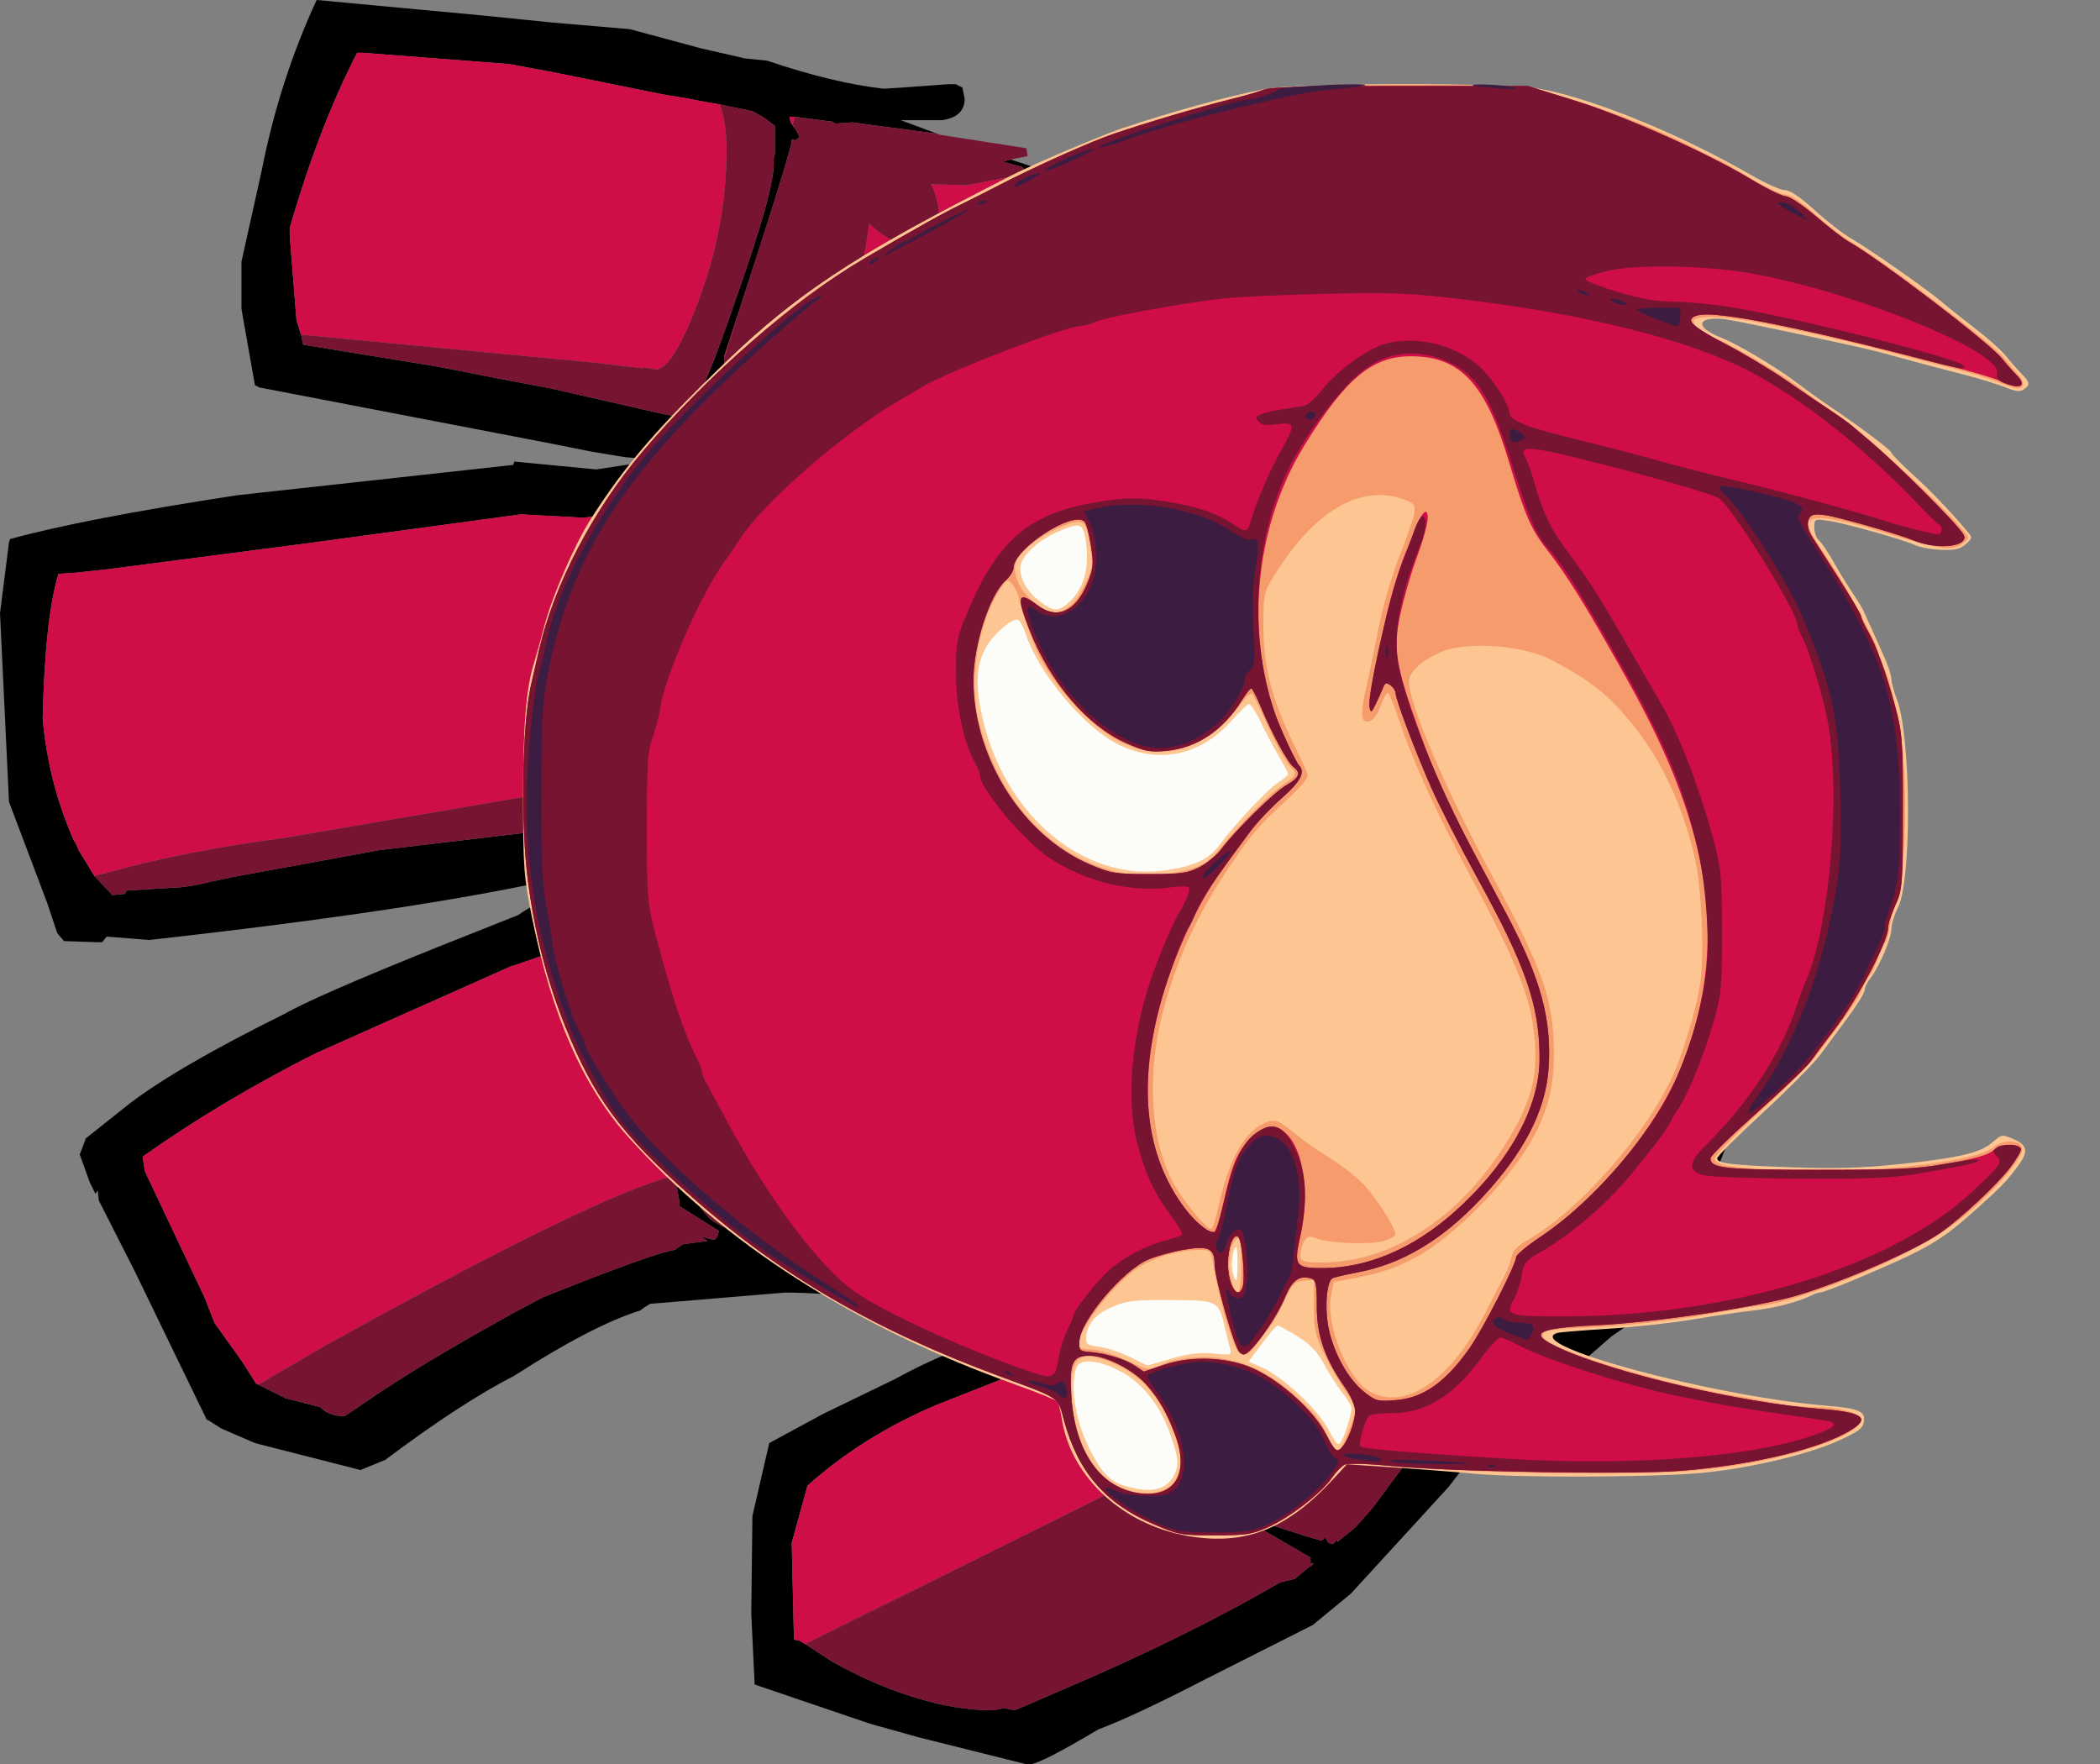 <?xml version='1.0' encoding='ASCII' standalone='yes'?>
<svg xmlns="http://www.w3.org/2000/svg" xmlns:xlink="http://www.w3.org/1999/xlink" version="1.1" width="9350.0px" height="7855.0px">
  <rect width="100%" height="100%" fill="#808080" stroke="none"/>
  <g>
    <g>
  <sodipodi:namedview xmlns:sodipodi="http://sodipodi.sourceforge.net/DTD/sodipodi-0.dtd" xmlns:inkscape="http://www.inkscape.org/namespaces/inkscape" pagecolor="#ffffff" bordercolor="#666666" borderopacity="1" objecttolerance="10" gridtolerance="10" guidetolerance="10" inkscape:pageopacity="0" inkscape:pageshadow="2" inkscape:window-width="1920" inkscape:window-height="1017" id="namedview48" showgrid="false" inkscape:zoom="0.10821133" inkscape:cx="4675" inkscape:cy="3927.5" inkscape:window-x="-8" inkscape:window-y="-8" inkscape:window-maximized="1" inkscape:current-layer="svg46"/>
  <path d="m 4495,5655 275,75 h 30 l 35,-40 20,5 q 80,0 105,-50 40,-75 40,-350 l -5,-130 v -35 l -10,-90 v -110 q 0,-110 -35,-430 l -25,-265 -10,-90 q 0,-655 510,-1660 350,-695 635,-1045 -300,505 -565,1050 -540,1085 -540,1495 l 15,280 25,235 40,420 v 195 l 30,-55 15,25 270,-575 150,-330 130,-285 20,5 520,-325 q 540,-315 655,-315 h 15 l 485,285 145,75 205,885 15,55 75,275 5,75 q -95,205 -185,460 l -235,460 -15,10 -160,110 -275,240 q -335,275 -400,365 l -50,65 -435,475 -170,140 -485,245 q -310,160 -470,220 -260,155 -305,155 h -15 l -480,-120 -215,-60 -515,-175 -15,-315 5,-435 75,-325 240,-130 320,-155 q 135,-75 300,-140 h -20 q 125,-40 200,-95 l -210,-50 q -435,-100 -760,-100 l -600,50 -25,15 -20,15 q -210,65 -560,290 -235,120 -575,375 l -110,45 -470,-120 -150,-65 -55,-35 -10,-5 -320,-660 -160,-315 -5,-45 -10,15 -25,-50 -45,-125 25,-65 v -5 l 195,-155 q 215,-165 690,-400 140,-80 675,-295 l 365,-145 q 105,-70 245,-135 l 30,-15 -90,-15 q -615,140 -1825,275 l -190,-15 -20,25 h -20 l -150,-5 -30,-35 -45,-135 -170,-450 -40,-840 40,-315 5,-15 q 325,-90 1010,-195 l 1230,-135 5,-15 365,35 165,-25 265,5 -165,-20 -25,-5 -115,-10 -150,-25 -175,-35 -1300,-250 -20,-10 -60,-340 v -210 l 90,-405 Q 1245,355 1410,0 l 750,70 295,30 350,30 315,85 175,40 20,5 100,10 q 295,100 520,125 l 80,-5 205,-15 h 35 l 30,15 10,50 q 0,80 -100,95 h -110 -75 q 80,30 175,65 l -15,-5 -375,-50 -75,5 -20,-10 h -10 l -150,-20 h -25 l 5,25 25,35 10,20 5,10 -20,15 -15,-5 v 5 q 0,40 -230,745 l -70,215 v 10 25 q 0,95 -60,235 l -20,35 435,100 220,50 750,155 145,25 65,-130 55,-120 105,-205 q 25,-210 25,-640 l -20,-190 -25,-40 -5,5 -5,-5 -5,10 q -65,-60 -325,-145 l -5,-15 -90,-25 35,-10 75,25 120,40 100,45 95,35 30,-10 40,55 40,520 -5,240 15,-15 -20,90 -35,175 -50,65 -25,45 -5,10 -60,115 -130,135 -205,-50 -970,-200 -75,-20 q -40,45 -135,45 h -65 l -20,20 h 50 50 q 35,15 55,80 -45,45 -120,70 l 680,110 270,40 245,25 q 50,50 110,85 l 125,105 -15,15 h -35 l 10,205 q 0,345 -95,675 l -115,305 10,5 -30,25 15,5 -10,10 -35,50 -15,10 -5,10 v -5 l -140,25 -110,-20 -710,-40 -85,-10 q 25,25 25,65 v 5 l 10,5 q 60,10 60,65 v 15 l 440,15 505,30 q 0,45 -25,65 l 60,60 q 60,170 60,815 0,75 -75,295 l -25,80 -30,-5 25,-30 q 60,-115 60,-355 l -5,-100 q 15,-115 15,-275 0,-220 -75,-365 l -5,-10 -35,-65 -20,-40 -195,-30 H 2955 l -65,20 q 50,765 155,1095 45,145 105,205 45,50 175,80 75,15 130,60 l 335,-10 110,5 h 15 l 520,110 60,-5 M 3205,465 3120,450 3070,440 2950,420 2455,320 2265,285 1615,235 h -25 q -170,330 -300,780 v 35 l 30,375 20,65 10,45 585,95 105,20 125,25 290,55 505,115 30,5 30,10 15,-50 35,5 50,-75 q 55,-110 155,-405 170,-480 170,-605 v -25 l 5,-20 V 665 560 l -5,-5 -10,-5 -5,-5 -35,-25 -45,-25 -145,-30 m -475,3015 -5,-150 v -20 l -5,-120 10,-155 q 30,-70 30,-180 l -10,-75 5,-35 25,-145 15,-170 q 0,-65 -30,-110 h -115 l -5,-10 -5,-10 -45,5 -275,-15 -960,130 -885,115 -140,15 -75,5 q -60,200 -70,645 25,285 140,545 l 5,5 15,35 70,115 80,85 55,-5 10,-15 245,-15 35,-5 h 5 l 185,-40 655,-120 1010,-120 30,10 v -10 h -15 l 20,-20 -5,-165 m 870,335 385,20 40,10 225,10 80,-5 35,-10 q 60,-30 60,-160 65,-85 80,-295 80,-305 100,-785 h -15 v -5 q 0,-60 -15,-65 l -50,-5 -60,-15 -435,-100 -90,-15 -275,-35 -475,-65 -150,-10 -110,10 q -175,290 -175,1065 l 25,55 -5,30 v 90 l -10,-20 -5,-5 10,75 15,65 v -45 q 20,75 85,90 h 10 v 5 l 200,10 445,35 v 25 l -175,20 250,25 m 3775,1545 25,-35 175,-340 -30,-280 -120,-560 -70,-350 -75,-220 -10,10 -5,-55 -185,-90 -255,-105 -120,40 q -215,60 -650,320 -415,240 -500,390 l -5,5 v 10 l -5,10 h -5 l -55,135 40,-60 -140,350 -120,305 -150,305 270,-115 q 315,-140 445,-140 h 30 l 40,-5 150,-10 265,40 95,45 q 275,130 455,280 l 90,80 -60,45 -75,-95 q -95,-100 -200,-170 l -110,-65 -155,-80 v 5 l -25,25 -130,-40 -195,-25 h -55 -40 l -55,5 -275,45 v -5 q -240,65 -400,215 l -120,125 v 20 l -10,165 -15,105 -20,105 5,50 q 10,-85 90,-140 h 15 l 10,50 -20,100 5,10 v 135 155 l -10,215 65,175 q 80,135 245,235 55,35 115,65 l 280,90 70,20 15,-15 15,25 20,5 20,-20 v 10 l 80,-65 75,-85 160,-215 60,-55 5,-5 175,-150 55,-55 395,-395 -40,-20 -260,25 -430,-50 -200,-55 -305,-80 v -15 l 320,70 410,65 625,-40 85,-80 h 5 v 5 l 100,-150 55,-85 50,-70 m -3015,-1510 -15,10 -25,20 h 15 l 20,-10 5,-20 m 660,1300 -20,25 h 10 l 10,-25 m 130,1390 -30,-20 -65,-575 v -10 l -40,-10 v -35 l -5,15 -10,10 h 5 v 10 l -65,35 -110,35 -660,260 q -330,140 -575,360 l -70,255 10,430 25,5 25,15 115,75 q 185,105 365,160 185,60 360,60 l 45,-10 45,10 50,-20 150,-65 q 565,-240 985,-485 l 65,-15 65,-55 h 5 l 15,-15 h -15 v -25 l -370,-215 -25,-10 -290,-170 m -2415,-3110 10,5 -10,-35 v 30 m 270,1805 -100,-345 -65,-755 -55,15 q -100,15 -185,60 l -25,10 h -20 l -140,35 -130,45 h -5 l -875,390 q -425,215 -770,460 l 10,65 265,560 45,115 125,175 60,95 10,5 120,60 155,40 q 40,40 105,40 h 5 l 30,-20 140,-95 q 245,-160 610,-360 l 105,-55 q 500,-200 585,-210 l 35,-25 110,-15 -30,-20 55,15 q 20,0 25,-40 l -175,-110 v -20 l -20,-115" fill="#000000" fill-rule="evenodd" stroke="none" id="path2" style="stroke-width:100"/>
  <path d="M 3045,5210 Q 2940,4880 2890,4115 l 65,-20 h 1130 l 195,30 20,40 35,65 5,10 q 75,145 75,365 0,160 -15,275 l 5,100 q 0,240 -60,355 l -25,30 -315,-45 -250,-30 -175,-35 -535,-45 m -1705,-3720 -20,-65 -30,-375 v -35 q 130,-450 300,-780 h 25 l 650,50 190,35 495,100 120,20 50,10 85,15 q 30,85 30,200 0,340 -125,675 -115,305 -190,305 l -55,-10 v 5 l -215,-25 -1310,-125 m -920,2410 -70,-115 -15,-35 -5,-5 q -115,-260 -140,-545 10,-445 70,-645 l 75,-5 140,-15 885,-115 960,-130 275,15 45,-5 5,10 5,10 h 115 q 30,45 30,110 l -15,170 -25,145 -5,35 10,75 q 0,110 -30,180 l -10,155 5,120 v 20 l 5,150 -1460,250 q -455,60 -790,155 l -60,15 M 3225,1595 v -10 l 70,-215 -70,225 m 320,-1015 -25,-35 -5,-25 h 25 l -10,35 15,25 m 35,1410 45,-120 q 200,-510 245,-875 105,105 235,105 h 45 q 35,-15 35,-90 0,-115 -40,-190 l 160,5 255,-50 v -15 q 260,85 325,145 l 5,-10 5,5 5,-5 25,40 20,190 q 0,430 -25,640 l -105,205 -55,120 -65,130 -145,-25 -750,-155 -220,-50 m -700,-590 -5,45 5,-40 v -5 m -105,2045 5,-30 -25,-55 q 0,-775 175,-1065 l 110,-10 150,10 475,65 275,35 90,15 435,100 60,15 50,5 q 15,5 15,65 v 5 h 15 q -20,480 -100,785 -15,210 -80,295 0,130 -60,160 l -35,10 -80,5 -225,-10 -40,-10 -385,-20 20,-55 q 0,-205 -370,-290 l -415,-50 h -55 l -5,25 m 2400,3005 -65,-175 10,-215 v -155 -135 l -5,-10 20,-100 -10,-50 h -15 q -80,55 -90,140 l -5,-50 20,-105 15,-105 10,-165 v -20 l 120,-125 q 160,-150 400,-215 v 5 l 275,-45 55,-5 h 40 55 l 195,25 130,40 25,-25 v -5 l 155,80 110,65 q 105,70 200,170 l 75,95 60,-45 -90,-80 q -180,-150 -455,-280 l -95,-45 -265,-40 -150,10 -40,5 h -30 q -130,0 -445,140 l -270,115 150,-305 120,-305 140,-350 -40,60 55,-135 h 5 l 5,-10 v -10 l 5,-5 q 85,-150 500,-390 435,-260 650,-320 l 120,-40 255,105 185,90 5,55 10,-10 75,220 70,350 120,560 30,280 -175,340 -25,35 -250,10 q -590,0 -935,90 l 145,-265 30,-55 q 0,-140 -145,-140 -30,0 -85,50 -200,180 -720,1005 l -240,395 m -1590,870 -25,-15 -25,-5 -10,-430 70,-255 q 245,-220 575,-360 l 660,-260 110,-35 65,-35 v -10 h -5 l 10,-10 5,-15 v 35 l 40,10 v 10 l 65,575 30,20 -35,20 -805,400 -725,360 M 2735,3430 v -30 l 10,35 -10,-5 m -1585,2735 -10,-5 -60,-95 -125,-175 -45,-115 -265,-560 -10,-65 q 345,-245 770,-460 l 875,-390 h 5 l 130,-45 140,-35 h 20 l 25,-10 q 85,-45 185,-60 l 55,-15 65,755 100,345 q -320,70 -1555,755 l -300,175" fill="#cf0e48" fill-rule="evenodd" stroke="none" id="path4" style="stroke-width:100"/>
  <path d="m 4185,600 385,60 5,35 -75,15 -35,10 90,25 5,15 v 15 l -255,50 -160,-5 q 40,75 40,190 0,75 -35,90 h -45 q -130,0 -235,-105 -45,365 -245,875 l -45,120 -435,-100 20,-35 q 60,-140 60,-235 v -25 l 70,-225 q 230,-705 230,-745 v -5 l 15,5 20,-15 -5,-10 -10,-20 -15,-25 10,-35 150,20 h 10 l 20,10 75,-5 375,50 15,5 m 165,4770 400,65 5,25 -30,15 160,50 10,15 35,40 q -60,65 -230,70 l -30,5 -120,-5 -55,5 -60,5 -520,-110 h -15 l -110,-5 -335,10 q -55,-45 -130,-60 -130,-30 -175,-80 -60,-60 -105,-205 l 535,45 175,35 250,30 315,45 30,5 M 3205,465 l 145,30 45,25 35,25 5,5 10,5 5,5 v 105 20 l -5,20 v 25 q 0,125 -170,605 -100,295 -155,405 l -50,75 -35,-5 -15,50 -30,-10 -30,-5 -505,-115 -290,-55 -125,-25 -105,-20 -585,-95 -10,-45 1310,125 215,25 v -5 l 55,10 q 75,0 190,-305 125,-335 125,-675 0,-115 -30,-200 m -475,3015 5,165 -20,20 h 15 v 10 l -30,-10 -1010,120 -655,120 -185,40 h -5 l -35,5 -245,15 -10,15 -55,5 -80,-85 60,-15 q 335,-95 790,-155 l 1460,-250 m 150,-2080 v 5 l -5,40 5,-45 m -105,2045 5,-25 h 55 l 415,50 q 370,85 370,290 l -20,55 -250,-25 175,-20 v -25 l -445,-35 -200,-10 v -5 h -10 q -65,-15 -85,-90 v 45 l -15,-65 -10,-75 5,5 10,20 v -90 m 2400,3005 240,-395 q 520,-825 720,-1005 55,-50 85,-50 145,0 145,140 l -30,55 -145,265 q 345,-90 935,-90 l 250,-10 -50,70 -55,85 -100,150 v -5 h -5 l -85,80 -625,40 -410,-65 -320,-70 v 15 l 305,80 200,55 430,50 260,-25 40,20 -395,395 -55,55 -175,150 -5,5 -60,55 -160,215 -75,85 -80,65 v -10 l -20,20 -20,-5 -15,-25 -15,15 -70,-20 -280,-90 q -60,-30 -115,-65 -165,-100 -245,-235 m -1590,870 725,-360 805,-400 35,-20 290,170 25,10 370,215 v 25 h 15 l -15,15 h -5 l -65,55 -65,15 q -420,245 -985,485 l -150,65 -50,20 -45,-10 -45,10 q -175,0 -360,-60 -180,-55 -365,-160 l -115,-75 M 1150,6165 1450,5990 q 1235,-685 1555,-755 l 20,115 v 20 l 175,110 q -5,40 -25,40 l -55,-15 30,20 -110,15 -35,25 q -85,10 -585,210 l -105,55 q -365,200 -610,360 l -140,95 -30,20 h -5 q -65,0 -105,-40 l -155,-40 -120,-60" fill="#761432" fill-rule="evenodd" stroke="none" id="path6" style="stroke-width:100"/>
  <defs id="defs44">
    <linearGradient gradientTransform="matrix(0.96,-3.51,1.5,0.42,7055,-340)" gradientUnits="userSpaceOnUse" id="gradient0" spreadMethod="pad" x1="-819.2" x2="819.2">
      <stop offset="0.0" stop-color="#635b58" id="stop34"/>
      <stop offset="1.0" stop-color="#d3cebc" id="stop36"/>
    </linearGradient>
    <linearGradient gradientTransform="matrix(0.67,-2.44,1.04,0.29,7035,725)" gradientUnits="userSpaceOnUse" id="gradient1" spreadMethod="pad" x1="-819.2" x2="819.2">
      <stop offset="0.0" stop-color="#635b58" id="stop39"/>
      <stop offset="1.0" stop-color="#d3cebc" id="stop41"/>
    </linearGradient>
  </defs>
</g>
    <g transform="translate( -115,  360) scale(1.0 1.0)  rotate(0 0 0)">
  <sodipodi:namedview xmlns:sodipodi="http://sodipodi.sourceforge.net/DTD/sodipodi-0.dtd" xmlns:inkscape="http://www.inkscape.org/namespaces/inkscape" pagecolor="#ffffff" bordercolor="#666666" borderopacity="1" objecttolerance="10" gridtolerance="10" guidetolerance="10" inkscape:pageopacity="0" inkscape:pageshadow="2" inkscape:window-width="1920" inkscape:window-height="1017" id="namedview48" showgrid="false" inkscape:zoom="0.08701897" inkscape:cx="3627.0315" inkscape:cy="3205.1325" inkscape:window-x="-8" inkscape:window-y="-8" inkscape:window-maximized="1" inkscape:current-layer="svg46" inkscape:document-rotation="0" showguides="false"/>
  <defs id="defs44">
    <linearGradient gradientTransform="matrix(0.96,-3.51,1.5,0.42,7060,-625)" gradientUnits="userSpaceOnUse" id="gradient0" spreadMethod="pad" x1="-819.2" x2="819.2">
      <stop offset="0.0" stop-color="#635b58" id="stop34"/>
      <stop offset="1.0" stop-color="#d3cebc" id="stop36"/>
    </linearGradient>
    <linearGradient gradientTransform="matrix(0.67,-2.44,1.04,0.29,7040,440)" gradientUnits="userSpaceOnUse" id="gradient1" spreadMethod="pad" x1="-819.2" x2="819.2">
      <stop offset="0.0" stop-color="#635b58" id="stop39"/>
      <stop offset="1.0" stop-color="#d3cebc" id="stop41"/>
    </linearGradient>
  </defs>
  <g xmlns:sodipodi="http://sodipodi.sourceforge.net/DTD/sodipodi-0.dtd" id="g1277" transform="matrix(0,-0.611,0.678,0,10156.548,6127.243)">
    <path id="path1267" style="fill:#fcfcf8;fill-opacity:1;stroke:none;stroke-width:89.941" d="m 7272.787,-6831.844 c 0,418.678 -410.282,820.207 -1140.589,1116.257 -730.307,296.05 -1720.815,462.369 -2753.624,462.369 -1032.81,0 -2023.318,-166.319 -2753.624,-462.369 -730.307,-296.05 -1140.589,-697.579 -1140.589,-1116.257 -7e-5,-418.678 -49.388,-624.847 680.919,-920.897 730.307,-296.05 2180.485,-657.729 3213.294,-657.729 1032.81,0 2287.628,-327.826 3017.935,-31.776 730.307,296.05 876.278,1191.725 876.278,1610.402 z" sodipodi:nodetypes="sssssssss"/>
    <g id="g1255" transform="translate(13553.988,-877.596)">
      <path style="fill:#fdc591;stroke-width:22.003" d="m -5773.172,-641.793 c -20.739,-24.989 -17.263,-52.14 16.426,-128.3 23.503,-53.132 64.834,-175.014 91.848,-270.85 27.014,-95.836 68.549,-238.607 92.3,-317.269 23.751,-78.662 56.572,-187.579 72.936,-242.037 31.704,-105.51 189.572,-768.742 229.499,-964.164 28.868,-141.295 1.27,-225.056 -57.968,-175.931 -19.183,15.909 -48.926,62.53 -66.094,103.602 -44.621,106.748 -216.245,366.877 -335.435,508.412 -56.052,66.56 -131.098,160.604 -166.769,208.987 -132.19,179.294 -321.638,407.107 -338.548,407.107 -9.6,0 -80.666,62.36 -157.925,138.578 -126.818,125.109 -256.118,237.129 -408.745,354.119 -53.504,41.011 -54.987,40.95 -100.086,-4.149 -35.93,-35.93 -44.914,-70.166 -41.764,-159.158 2.207,-62.359 17.501,-139.705 33.987,-171.878 42.238,-82.43 159.36,-458.235 177.668,-570.076 15.055,-91.963 14.254,-93.514 -48.235,-93.514 -34.949,0 -74.592,11.048 -88.095,24.552 -27.813,27.813 -87.614,63.657 -215.285,129.04 -48.407,24.791 -127.62,69.212 -176.027,98.715 -48.407,29.503 -102.866,59.841 -121.019,67.418 -45.128,18.838 -207.387,84.824 -345.131,140.355 -62.753,25.298 -134.193,45.997 -158.755,45.997 -24.563,0 -92.038,16.391 -149.945,36.425 -269.684,93.3 -1314.551,98.214 -1514.509,7.123 -52.576,-23.951 -123.365,-43.593 -157.309,-43.649 -69.455,-0.11 -275.576,-79.268 -358.157,-137.538 -29.922,-21.113 -69.528,-38.406 -88.013,-38.429 -18.486,-0.022 -107.872,-49.5 -198.636,-109.949 -90.764,-60.449 -214.532,-142.976 -275.042,-183.392 -60.509,-40.417 -248.638,-208.738 -418.064,-374.047 -169.426,-165.309 -319.269,-300.597 -332.986,-300.64 -38.381,-0.132 -50.314,89.608 -65.825,494.997 -10.846,283.469 -5.464,451.324 22.223,693.106 45.354,396.057 81.977,538.252 159.46,619.126 59.589,62.198 59.859,63.805 23.543,139.961 -43.584,91.396 -92.364,98.176 -196.738,27.346 -112.581,-76.399 -144.758,-104.246 -300.823,-260.339 -249.641,-249.686 -298.152,-324.726 -528.29,-817.191 -49.37,-105.644 -89.764,-202.319 -89.764,-214.831 0,-12.513 -9.828,-39.944 -21.841,-60.958 -47,-82.215 -93.753,-242.779 -110.433,-379.26 -9.614,-78.662 -38.895,-256.889 -65.07,-396.061 -26.174,-139.171 -57.071,-391.66 -68.658,-561.086 -11.588,-169.426 -25.478,-320.424 -30.866,-335.551 -84.468,-237.126 -459.9,1014.039 -529.523,1764.688 -20.005,215.685 -39.644,258.667 -114.263,250.081 -50.938,-5.861 -73.564,-33.042 -143.17,-171.987 -105.352,-210.299 -210.088,-624.398 -236.384,-934.598 -29.367,-346.432 -31.141,-1175.371 -3.089,-1443.781 13.164,-125.961 34.237,-367.642 46.828,-537.068 l 22.894,-308.047 -104.824,-87.106 c -358.579,-297.968 -480.154,-560.946 -424.664,-918.587 69.639,-448.833 426.772,-807.264 864.06,-867.201 54.913,-7.527 109.438,-19.92 121.168,-27.542 11.73,-7.622 68.267,-132.675 125.638,-277.897 414.361,-1048.872 1030.994,-1917.174 1805.37,-2542.203 364.822,-294.462 881.65,-499.524 1584.879,-628.835 303.559,-55.818 373.453,-60.596 890.5,-60.874 522.465,-0.28 799.519,20.324 979.054,72.812 36.358,10.629 160.17,41.646 275.137,68.927 211.447,50.173 588.529,198.154 770.118,302.223 396.547,227.261 669.437,439.654 1172.227,912.355 453.762,426.607 745.551,820.394 1202.286,1622.556 51.679,90.764 108.521,189.779 126.316,220.034 74.052,125.905 295.565,594.183 348.681,737.113 122.264,329 227.456,672.957 283.957,928.485 48.673,220.122 50.447,1591.485 2.352,1818.477 -75.165,354.757 -332.711,921.305 -628.262,1382.043 -60.055,93.62 -109.191,193.139 -109.191,221.152 0,33.56 -49.254,99.645 -144.403,193.747 -79.422,78.548 -171.63,185.111 -204.908,236.807 -82.727,128.514 -370.622,499.639 -464.813,599.189 -42.356,44.766 -131.47,145.639 -198.03,224.163 -66.56,78.523 -153.955,166.634 -194.211,195.802 -40.256,29.167 -98.636,75.31 -129.732,102.539 -66.353,58.1 -79.865,60.192 -115.038,17.811 z m -7315.005,-4474.36 c 47.198,-33.757 141.686,-88.424 209.973,-121.482 93.198,-45.117 143.952,-88.844 203.531,-175.35 43.655,-63.384 79.372,-121.766 79.372,-129.736 0,-7.97 -59.328,-54.109 -131.839,-102.53 l -131.84,-88.039 -37.837,79.735 c -64.732,136.413 -305.566,371.926 -452.391,442.395 -121.36,58.247 -128.566,65.571 -86.608,88.026 42.041,22.5 179.902,60.877 237.622,66.148 13.312,1.217 62.819,-25.409 110.017,-59.166 z m 4647.568,-422.097 c 68.729,-35.975 182.77,-90.286 253.424,-120.691 70.654,-30.404 125.112,-63.859 121.019,-74.344 -4.094,-10.485 -61.543,-62.919 -127.664,-116.52 -243.675,-197.536 -308.845,-461.674 -177.906,-721.062 116.47,-230.725 520.964,-539.983 822.861,-629.123 48.998,-14.467 92.484,-36.493 96.635,-48.945 12.396,-37.187 -103.568,-158.938 -196.577,-206.388 -125.734,-64.145 -266.057,-73.616 -484.308,-32.69 -740.454,138.849 -1239.976,673.183 -1143.159,1222.827 32.469,184.331 80.419,273.085 184.882,342.216 145.49,96.281 399.449,311.382 452.75,383.476 27.104,36.66 54.635,66.655 61.18,66.655 6.545,0 68.133,-29.434 136.863,-65.409 z m -3593.606,-286.644 c -24.204,-10.401 -73.711,-18.91 -110.017,-18.91 -36.305,0 -85.813,8.51 -110.017,18.91 -30.101,12.935 4.662,18.91 110.017,18.91 105.355,0 140.118,-5.975 110.017,-18.91 z m -568.627,-66.448 c 189.556,-40.653 190.508,-42.401 192.674,-353.956 1.636,-235.405 -4.594,-286.742 -45.554,-375.362 -52.381,-113.331 -124.48,-172.15 -219.329,-178.931 -56.914,-4.069 -63.337,3.117 -74.69,83.561 -6.831,48.407 -40.602,139.613 -75.045,202.679 l -62.625,114.666 50.041,155.627 c 38.089,118.458 47.026,184.838 37.417,277.933 -12.152,117.747 -10.814,121.853 35.888,110.131 26.681,-6.697 99.231,-23.053 161.223,-36.348 z m -793.68,-353.803 c 213.75,-66.021 378.607,-181.938 465.67,-327.431 88.653,-148.151 98.069,-274.226 22.003,-294.61 -153.792,-41.215 -412.668,3.16 -624.518,107.051 -172.856,84.768 -216.072,134.232 -250.156,286.324 -27.072,120.8 2.311,203.018 88.054,246.388 76.179,38.532 126.47,35.551 298.947,-17.721 z m 6549.6,-562.02 c 96.375,-15.93 101.988,-41.77 37.85,-174.26 -67.346,-139.119 -186.107,-251.684 -265.537,-251.684 -86.813,0 -177.094,48.335 -248.266,132.918 -73.703,87.591 -72.519,121.561 6.822,195.676 103.839,97 266.739,130.804 469.131,97.35 z" id="path1265"/>
      <path style="fill:#f59b6c;stroke-width:22.003" d="m -5751.864,-653.861 c -24.522,-15.155 -19.829,-42.192 25.5,-146.928 30.553,-70.595 73.059,-192.715 94.457,-271.377 37.188,-136.709 84.247,-299.991 155.365,-539.082 48.974,-164.645 180.151,-707.77 206.905,-856.672 33.475,-186.308 30.677,-342.512 -6.136,-342.512 -40.606,0 -94.316,63.23 -133.626,157.313 -41.916,100.319 -277.158,456.215 -372.578,563.671 -40.117,45.177 -116.095,141.548 -168.84,214.159 -143.98,198.207 -804.775,833.142 -900.229,864.998 -11.317,3.777 -36.658,-17.677 -56.313,-47.675 -44.759,-68.311 -27.74,-158.829 99.889,-531.28 101.524,-296.271 121.802,-455.667 59.588,-468.408 -21.164,-4.335 -100.376,29.849 -176.027,75.964 -182.904,111.495 -243.168,144.704 -412.588,227.364 -257.624,125.695 -321.593,154.078 -347.253,154.078 -13.921,0 -57.827,14.017 -97.569,31.149 -143.861,62.015 -474.166,123.885 -746.473,139.822 -354.758,20.763 -900.538,-5.326 -981.774,-46.93 -33.15,-16.977 -112.245,-37.907 -175.766,-46.511 -63.521,-8.604 -120.873,-24.348 -127.449,-34.987 -6.575,-10.639 -53.618,-30.436 -104.54,-43.992 -50.922,-13.556 -107.438,-37.177 -125.591,-52.491 -18.152,-15.313 -65.813,-38.85 -105.912,-52.304 -65.428,-21.952 -162.456,-82.736 -490.249,-307.122 -55.597,-38.058 -238.07,-203.592 -405.497,-367.854 -172.102,-168.85 -319.056,-295.837 -338.107,-292.168 -49.884,9.607 -67.256,120.076 -82.292,523.303 -20.42,547.593 63.576,1196.53 169.642,1310.618 61.039,65.656 50.759,185.611 -15.906,185.611 -83.53,0 -358.69,-225.225 -541.876,-443.539 -190.571,-227.115 -416.944,-672.879 -556.938,-1096.697 -17.989,-54.458 -37.476,-138.621 -43.305,-187.029 -5.828,-48.407 -20.253,-132.57 -32.055,-187.029 -58.32,-269.123 -108.373,-632.602 -121.199,-880.135 -16.023,-309.226 -23.771,-352.054 -63.693,-352.054 -87.75,0 -345.28,749.484 -442.295,1287.197 -19.651,108.917 -44.97,239.546 -56.264,290.286 -11.294,50.741 -20.59,144.805 -20.657,209.032 -0.152,145.029 -36.189,280.229 -79.079,296.688 -124.923,47.937 -331.167,-533.396 -383.886,-1082.05 -40.132,-417.651 -22.783,-1448.249 33.522,-1991.305 16.822,-162.253 20.63,-290.026 9.286,-311.581 -10.577,-20.097 -53.851,-57.935 -96.164,-84.087 -110.306,-68.173 -289.899,-277.376 -359.229,-418.457 -53.166,-108.189 -59.471,-145.512 -59.471,-352.054 0,-221.347 3.44,-238.24 82.04,-402.848 150.7,-315.608 379.829,-493.544 754.088,-585.607 176.773,-43.484 156.447,-16.972 321.826,-419.76 338.88,-825.36 733.968,-1437.364 1304.929,-2021.374 455.129,-465.531 724.397,-646.004 1244.684,-834.231 334.109,-120.872 683.839,-201.507 1067.163,-246.048 413.104,-48.002 1136.905,-37.624 1419.217,20.349 54.458,11.183 171.154,35.32 259.325,53.638 475.633,98.817 1021.274,355.928 1445.936,681.336 387.103,296.628 963.555,851.87 1179.545,1136.145 276.536,363.962 671.801,1010.391 946.494,1547.93 168.429,329.592 317.186,727.399 437.321,1169.486 26.309,96.815 59.357,195.83 73.441,220.034 36.505,62.737 48.818,1536.839 14.336,1716.263 -54.669,284.466 -267.193,822.073 -440.783,1115.017 -47.866,80.778 -87.03,152.391 -87.03,159.14 0,6.749 -54.839,93.268 -121.865,192.264 -67.026,98.996 -125.174,208.409 -129.218,243.14 -4.959,42.595 -52.108,107.669 -144.871,199.95 -75.635,75.242 -161.38,174.244 -190.543,220.006 -135.112,212.011 -753.749,949.823 -857.06,1022.165 -30.481,21.344 -82.608,60.368 -115.837,86.721 -39.111,31.017 -71.014,41.363 -90.468,29.34 z M -9207.57,-2799.351 c 385.519,-76.709 728.678,-219.511 990.939,-412.367 222.994,-163.981 302.899,-253.698 465.668,-522.856 113.032,-186.911 145.448,-565.948 62.917,-735.667 -63.229,-130.025 -145.773,-210.48 -215.927,-210.464 -161.37,0.044 -796.369,245.41 -1412.826,545.936 -695.889,339.249 -907.841,405.464 -1299.771,406.05 -241.957,0.361 -418.638,-40.329 -625.524,-144.061 -295.312,-148.07 -705.417,-511.188 -850.598,-753.143 -85.821,-143.028 -122.842,-241.715 -160.735,-428.481 l -24.478,-120.647 -103.616,-17.372 c -211.478,-35.454 -605.274,108.868 -695.53,254.906 -143.177,231.665 81.962,530.498 569.764,756.266 114.967,53.21 238.736,111.084 275.042,128.61 36.305,17.525 96.194,37.689 133.087,44.809 47.931,9.251 84.051,39.775 126.542,106.94 219.743,347.339 805.177,805.578 1237.966,968.999 180.43,68.13 473.782,143.367 647.733,166.126 192.568,25.195 676.912,6.697 879.347,-33.583 z m -1197.778,-1066.706 c 239.474,-31.138 511.415,-133.177 1047.079,-392.889 489.603,-237.38 870.068,-394.75 1185.644,-490.412 90.764,-27.514 173.363,-56.912 183.553,-65.329 10.191,-8.418 -19.514,-27.565 -66.01,-42.551 -101.176,-32.608 -139.547,-60.439 -139.547,-101.217 0,-39.537 81.113,-38.808 275.05,2.471 84.709,18.03 267.883,52.203 407.054,75.939 139.171,23.737 371.857,84.331 517.079,134.653 375.703,130.189 378.229,130.399 418.139,34.883 118.797,-284.322 -80.094,-591.607 -553.409,-855.014 -123.813,-68.904 -138.087,-71.637 -370.807,-71.004 -289.56,0.788 -529.968,55.171 -831.934,188.193 -111.223,48.996 -219.964,94.493 -241.647,101.105 -27.84,8.49 -82.788,-30.479 -187.029,-132.641 -169.683,-166.298 -233.779,-218.517 -388.425,-316.45 -397.723,-251.865 -714.039,-389.741 -1130.733,-492.861 -504.46,-124.84 -1036.84,-86.396 -1341.921,96.901 -134.514,80.818 -267.983,186.456 -267.983,212.102 0,9.646 61.884,29.388 137.521,43.87 346.827,66.408 552.6,163.253 626.316,294.771 41.891,74.737 34.612,97.634 -66.171,208.146 -51.95,56.965 -132.762,160.44 -179.582,229.944 -46.819,69.504 -129.16,166.444 -182.978,215.423 -89.392,81.355 -326.392,219.292 -376.779,219.292 -11.508,0 -32.907,-36.308 -47.553,-80.684 -29.225,-88.554 -14.656,-376.633 22.565,-446.182 25.985,-48.553 -3.244,-78.075 -93.389,-94.327 -79.967,-14.417 -90.059,6.834 -83.901,176.682 17.309,477.462 401.652,951.809 1006.281,1241.931 244.087,117.121 427.285,143.772 723.515,105.255 z m -2668.926,-1231.231 c 55.952,-35.483 174.233,-96.717 262.848,-136.074 142.598,-63.334 183.376,-71.503 354.774,-71.078 l 193.657,0.48 -6.629,-67.816 c -5.893,-60.292 -21.433,-73.932 -140.071,-122.945 -73.393,-30.322 -157.556,-72.821 -187.028,-94.443 -29.473,-21.622 -88.173,-61.576 -130.446,-88.787 -110.984,-71.441 -109.83,-113.753 4.172,-152.996 156.407,-53.84 389.396,-107.816 595.268,-137.905 78.022,-11.403 82.512,-16.416 82.512,-92.131 0,-148.912 -66.747,-330.639 -160.604,-437.266 -154.562,-175.591 -483.326,-386.992 -543.757,-349.643 -11.962,7.393 -21.75,46.794 -21.75,87.556 0,41.793 -33.354,138.106 -76.483,220.85 -72.917,139.892 -74.93,149.74 -43.159,211.178 58.958,114.012 80.948,294.58 52.737,433.038 -35.829,175.845 -120.067,320.518 -277.471,476.54 -137.336,136.13 -170.882,158.876 -325.121,220.452 -104.289,41.635 -88.968,65.503 79.366,123.641 155.154,53.586 168.653,52.521 287.185,-22.65 z m 4539.694,-351.475 c 39.288,-37.459 181.371,-108.796 354.228,-177.851 95.014,-37.957 179.771,-75.908 188.35,-84.334 8.578,-8.426 -21.126,-39.383 -66.01,-68.792 -325.207,-213.084 -434.95,-495.48 -298.759,-768.779 92.695,-186.015 346.364,-412.191 613.212,-546.75 84.655,-42.688 336.745,-124.967 451.069,-147.223 30.255,-5.89 74.392,-24.886 98.083,-42.214 41.495,-30.35 40.284,-33.222 -33.005,-78.314 -229.655,-141.295 -646.53,-206.975 -938.363,-147.842 -741.629,150.273 -1232.221,692.044 -1135.895,1254.392 32.49,189.676 66.249,251.755 182.9,336.329 175.798,127.457 415.281,341.489 466.857,417.243 51.505,75.648 80.659,89.1 117.332,54.135 z m -3427.929,-359.628 c -14.648,-44.897 -191.574,-68.799 -297.241,-40.156 -151.335,41.023 -109.466,67.66 106.35,67.66 150.008,0 197.626,-6.861 190.891,-27.504 z m -1402.91,-420.114 c 261.694,-92.64 412.995,-214.04 497.904,-399.505 102.343,-223.547 44.448,-283.982 -255.867,-267.097 -215.793,12.133 -396.626,71.743 -534.292,176.126 -185.894,140.95 -216.787,438.541 -52.923,509.808 99.424,43.242 181.384,38.651 345.178,-19.332 z m 6494.695,-552.764 c 146.409,-19.855 159.116,-45.661 93.002,-188.879 -61.149,-132.462 -167.775,-256.328 -247.371,-287.367 -84.232,-32.847 -209.254,14.426 -298.031,112.692 -96.338,106.635 -99.992,169.779 -14.56,251.628 67.621,64.786 274.158,148.414 331.238,134.12 18.153,-4.546 79.228,-14.533 135.722,-22.195 z" id="path1263"/>
      <path style="fill:#cf0e48;fill-opacity:1;stroke-width:22.003" d="m -11450.774,-736.375 c -122.134,-84.774 -360.397,-314.767 -467.335,-451.114 -125.397,-159.88 -352.804,-626.839 -456.281,-936.925 -85.723,-256.884 -198.045,-932.839 -218.953,-1317.658 -22.229,-409.133 -58.364,-462.845 -167.066,-248.332 -183.621,362.358 -398.516,1190.902 -442.243,1705.097 -26.305,309.327 -74.187,350.714 -184.554,159.524 -122.913,-212.923 -227.923,-630.901 -266.726,-1061.662 -29.166,-323.787 -7.958,-1509.99 34.029,-1903.291 17.32,-162.236 21.496,-290.028 10.182,-311.581 -10.55,-20.097 -53.801,-57.935 -96.114,-84.087 -110.306,-68.173 -289.899,-277.376 -359.229,-418.457 -53.166,-108.189 -59.471,-145.512 -59.471,-352.054 0,-221.347 3.44,-238.24 82.04,-402.848 150.7,-315.608 379.829,-493.544 754.088,-585.607 176.773,-43.484 156.447,-16.972 321.826,-419.76 338.88,-825.36 733.968,-1437.364 1304.929,-2021.374 455.129,-465.531 724.397,-646.004 1244.684,-834.231 334.109,-120.872 683.839,-201.507 1067.163,-246.048 413.104,-48.002 1136.905,-37.624 1419.217,20.349 54.458,11.183 171.154,35.32 259.325,53.638 475.633,98.817 1021.274,355.928 1445.936,681.336 559.677,428.868 1105.264,993.679 1405.664,1455.194 220.76,339.161 332.301,519.21 398.261,642.866 30.877,57.886 90.681,164.657 132.897,237.268 130.28,224.08 321.975,608.952 378.096,759.116 84.212,225.329 196.217,567.051 248.811,759.116 26.512,96.815 59.56,199.812 73.441,228.882 17.615,36.891 25.238,306.051 25.238,891.136 v 838.281 l -106.455,308.047 c -115.985,335.621 -381.584,871.192 -576.187,1161.859 -66.264,98.975 -120.798,199.846 -121.185,224.157 -0.387,24.311 -65.722,112.874 -145.188,196.806 -79.466,83.932 -160.546,177.996 -180.179,209.032 -137.279,217.021 -739.394,928.776 -858.832,1015.219 -40.553,29.35 -92.536,70.692 -115.518,91.87 -86.963,80.14 -114.186,24.03 -48.57,-100.108 20.472,-38.73 70.278,-189.236 110.681,-334.459 40.403,-145.222 87.314,-313.548 104.246,-374.057 265.094,-947.344 331.276,-1350.149 218.059,-1327.165 -18.864,3.829 -90.296,104.031 -158.738,222.669 -68.442,118.638 -188.8,299.765 -267.462,402.503 -78.662,102.738 -177.872,234.307 -220.466,292.375 -42.594,58.068 -92.102,120.615 -110.017,138.992 -17.915,18.378 -63.72,66.983 -101.788,108.013 -167.87,180.927 -589.913,564.04 -685.363,622.144 -90.964,55.373 -124.158,-157.04 -50.229,-321.422 41.47,-92.21 128.045,-356.558 175.972,-537.315 13.293,-50.137 18.064,-107.071 10.601,-126.519 -16.1,-41.955 -89.111,-45.5 -155.159,-7.533 -26.005,14.949 -163.002,94.015 -304.436,175.703 -141.434,81.687 -267.332,148.523 -279.772,148.523 -12.44,0 -58.622,18.861 -102.627,41.912 -106.562,55.823 -298.446,118.65 -553.08,181.089 -191.665,46.998 -255.65,51.198 -770.118,50.544 -527.253,-0.671 -568.1,-3.633 -677.418,-49.116 -63.983,-26.621 -139.461,-48.402 -167.729,-48.402 -98.62,0 -525.272,-202.984 -740.387,-352.247 -90.053,-62.486 -193.438,-132.268 -229.743,-155.072 -36.306,-22.804 -203.565,-180.376 -371.686,-350.16 -168.122,-169.784 -318.772,-308.699 -334.778,-308.699 -74.1,0 -84.588,89.058 -84.212,715.109 0.326,541.319 6.128,645.149 47.813,855.482 33.092,166.976 61.613,254.471 94.289,289.253 48.26,51.37 54.428,164.889 9.754,179.512 -12.5,4.091 -76.376,-29.801 -141.948,-75.315 z m 2378.492,-2060.799 c 370.506,-84.272 743.598,-227.407 1218.707,-467.55 508.75,-257.147 727.222,-379.141 907.837,-506.935 150.806,-106.702 255.52,-147.745 640.511,-251.049 573.192,-153.804 771.295,-318.535 772.523,-642.385 0.973,-256.687 -161.587,-432.199 -650.726,-702.569 -567.957,-313.937 -1313.791,-388.67 -1945.188,-194.91 -105.273,32.306 -358.309,137.548 -383.959,159.696 -50.527,43.629 -118.992,11.62 -239.277,-111.866 -69.602,-71.454 -183.106,-167.353 -252.233,-213.11 -69.126,-45.757 -182.649,-121.62 -252.272,-168.583 -226.314,-152.657 -605.643,-314.792 -940.576,-402.025 -640.354,-166.78 -1154.155,-118.666 -1541.459,144.347 -119.985,81.48 -174.804,141.924 -174.804,192.742 0,11.241 83.895,37.1 186.433,57.464 306.843,60.939 400.853,96.307 495.628,186.463 103.022,98.003 111.109,159.332 30.822,233.74 -124.43,115.318 -448.52,152.744 -758.332,87.573 -199.582,-41.983 -218.591,-29.261 -218.591,146.298 0,295.524 141.019,595.338 406.976,865.251 351.482,356.712 761.274,562.165 1120.611,561.829 383.755,-0.359 669.427,-88.81 1305.698,-404.275 233.154,-115.599 535.15,-254.414 671.103,-308.479 263.411,-104.752 642.108,-233.225 687.473,-233.225 15.068,0 39.626,-14.735 54.573,-32.745 22.215,-26.767 19.694,-35.393 -13.808,-47.255 -22.541,-7.981 -75.639,-29.604 -117.996,-48.052 -69.566,-30.298 -72.164,-34.395 -26.868,-42.372 48.378,-8.52 200.009,16.453 642.962,105.894 195.5,39.475 400.331,96.976 528.081,148.245 30.255,12.142 102.104,38.722 159.665,59.067 57.561,20.345 98.871,46.353 91.799,57.796 -16.919,27.375 -131.853,5.111 -361.48,-70.021 -102.866,-33.657 -277.746,-78.554 -388.623,-99.771 -248.25,-47.504 -369.397,-29.755 -843.566,123.592 -337.317,109.089 -505.356,177.168 -880.135,356.575 -127.069,60.828 -339.952,162.5 -473.072,225.938 -458.191,218.349 -758.133,290.729 -1111.17,268.141 -309.081,-19.775 -616.102,-163.674 -947.202,-443.947 -301.28,-255.029 -475.272,-517.937 -536.528,-810.71 -16.495,-78.836 -35.967,-153.01 -43.272,-164.83 -23.912,-38.69 -223.571,-51.72 -367.924,-24.012 -182.849,35.098 -368.046,128.71 -458.547,231.785 -68.377,77.878 -71.675,89.373 -60.618,211.311 16.797,185.237 143.162,339.308 410.459,500.453 148.551,89.556 584.407,287.038 633.514,287.038 15.179,0 80.724,71.786 145.655,159.524 278.66,376.54 785.595,756.82 1224.747,918.748 540.583,199.329 1076.592,232.144 1652.449,101.164 z m -3975.927,-2302.689 c 209.166,-132.649 378.568,-185.956 590.667,-185.868 164.457,0.066 194.566,-5.587 205.014,-38.506 24.586,-77.465 -13.309,-123.658 -140.355,-171.086 -123.369,-46.055 -319.691,-163.944 -389.842,-234.094 -29.574,-29.574 -30.728,-40.605 -6.677,-63.827 36.229,-34.981 541.279,-163.67 642.334,-163.67 114.169,0 134.529,-40.196 103.173,-203.695 -14.489,-75.546 -46.346,-179.43 -70.794,-230.853 -80.191,-168.665 -444.831,-446.311 -595.266,-453.25 -65.356,-3.015 -72.923,3.063 -78.027,62.672 -9.362,109.312 -50.519,234.391 -98.468,299.245 l -45.244,61.196 49.986,133.662 c 68.061,181.993 56.266,421.767 -28.958,588.671 -91.404,179.007 -303.31,390.936 -470.843,470.892 -125.346,59.822 -138.86,72.085 -110.593,100.352 42.812,42.812 187.249,93.082 270.898,94.284 38.481,0.552 112.418,-27.708 172.995,-66.125 z m 4522.806,-339.098 c 31.175,-37.564 239.442,-139.682 434.968,-213.275 75.459,-28.401 137.343,-57.242 137.521,-64.09 0.176,-6.848 -40.331,-35.299 -90.019,-63.225 -217.701,-122.355 -344.539,-294.334 -365.278,-495.276 -11.029,-106.863 -3.942,-139.52 57.255,-263.829 125.541,-255.011 441.751,-498.25 823.525,-633.483 250.214,-88.632 289.428,-77.068 179.933,53.06 -106.218,126.233 -46.854,248.99 157.358,325.396 108.376,40.549 142.073,43.557 277.557,24.782 84.813,-11.753 164.005,-31.169 175.983,-43.147 79.184,-79.184 -201.357,-465.067 -338.109,-465.067 -21.864,0 -63.101,-23.348 -91.637,-51.884 -105.645,-105.646 -473.569,-212.329 -730.357,-211.774 -563.731,1.217 -1130.553,324.737 -1338.651,764.047 -65.973,139.274 -70.443,164.069 -70.443,390.748 0,212.407 6.204,252.858 50.68,330.428 27.874,48.615 86.971,112.975 131.327,143.022 141.198,95.647 418.964,350.815 467.668,429.62 50.687,82.013 88.56,94.746 130.719,43.948 z m -3424.811,-362.116 c 31.078,-31.078 -74.036,-67.823 -194.018,-67.823 -158.026,0 -274.052,65.472 -170.526,96.225 60.53,17.981 339.929,-3.788 364.544,-28.403 z m -1433.234,-417.459 c 156.906,-53.983 251.579,-103.147 354.696,-184.192 109.282,-85.891 212.944,-267.258 213.211,-373.037 0.292,-115.753 -47.752,-135.564 -295.124,-121.695 -402.798,22.583 -668.655,189.949 -706.905,445.02 -35.573,237.217 143.716,333.818 434.122,233.903 z" id="path1261"/>
      <path style="fill:#761432;fill-opacity:1;stroke-width:22.003" d="m -11450.774,-736.375 c -122.134,-84.774 -360.397,-314.767 -467.335,-451.114 -125.397,-159.88 -352.804,-626.839 -456.281,-936.925 -85.723,-256.884 -198.045,-932.839 -218.953,-1317.658 -22.229,-409.133 -58.364,-462.845 -167.066,-248.332 -183.621,362.358 -398.516,1190.902 -442.243,1705.097 -26.305,309.327 -74.187,350.714 -184.554,159.524 -122.913,-212.923 -227.923,-630.901 -266.726,-1061.662 -29.166,-323.787 -7.958,-1509.99 34.029,-1903.291 17.32,-162.236 21.496,-290.028 10.182,-311.581 -10.55,-20.097 -53.801,-57.935 -96.114,-84.087 -110.306,-68.173 -289.899,-277.376 -359.229,-418.457 -53.166,-108.189 -59.471,-145.512 -59.471,-352.054 0,-221.347 3.44,-238.24 82.04,-402.848 150.7,-315.608 379.829,-493.544 754.088,-585.607 176.773,-43.484 156.447,-16.972 321.826,-419.76 338.88,-825.36 733.968,-1437.364 1304.929,-2021.374 455.129,-465.531 724.397,-646.004 1244.684,-834.231 334.109,-120.872 683.839,-201.507 1067.163,-246.048 413.104,-48.002 1136.905,-37.624 1419.217,20.349 54.458,11.183 171.154,35.32 259.325,53.638 475.633,98.817 1021.274,355.928 1445.936,681.336 559.677,428.868 1105.264,993.679 1405.664,1455.194 220.76,339.161 332.301,519.21 398.261,642.866 30.877,57.886 90.681,164.657 132.897,237.268 130.28,224.08 321.975,608.952 378.096,759.116 84.212,225.329 196.217,567.051 248.811,759.116 26.512,96.815 59.56,199.812 73.441,228.882 17.615,36.891 25.238,306.051 25.238,891.136 v 838.281 l -106.455,308.047 c -115.985,335.621 -381.584,871.192 -576.187,1161.859 -66.264,98.975 -120.798,199.846 -121.185,224.157 -0.387,24.311 -65.722,112.874 -145.188,196.806 -79.466,83.932 -160.546,177.996 -180.179,209.032 -137.279,217.021 -739.394,928.776 -858.832,1015.219 -40.553,29.35 -92.536,70.692 -115.518,91.87 -80.118,73.832 -111.715,31.462 -60.447,-81.058 18.619,-40.865 37.594,-52.712 71.511,-44.649 150.627,35.808 574.038,-893.23 720.041,-1579.899 63.933,-300.68 76.468,-775.283 25.708,-973.303 -21.715,-84.713 -49.383,-152.609 -61.485,-150.881 -12.102,1.729 -53.284,95.793 -91.517,209.032 -50.259,148.861 -70.066,249.002 -71.511,361.536 -1.098,85.606 -17.745,248.981 -36.992,363.055 -69.058,409.302 -367.064,1487.401 -427.984,1548.321 -33.11,33.11 -25.744,-27.787 23.853,-197.214 243.881,-833.108 373.558,-1414.326 342.851,-1536.674 -25.489,-101.558 -76.131,-60.574 -208.35,168.614 -68.442,118.638 -188.8,299.765 -267.462,402.503 -78.662,102.738 -177.872,234.307 -220.466,292.375 -42.594,58.068 -92.102,120.615 -110.017,138.992 -17.915,18.378 -63.72,66.983 -101.788,108.013 -167.87,180.927 -589.913,564.04 -685.363,622.144 -90.964,55.373 -124.158,-157.04 -50.229,-321.422 41.47,-92.21 128.045,-356.558 175.972,-537.315 13.293,-50.137 18.064,-107.071 10.601,-126.519 -16.1,-41.955 -89.111,-45.5 -155.159,-7.533 -26.005,14.949 -163.002,94.015 -304.436,175.703 -141.434,81.687 -267.332,148.523 -279.772,148.523 -12.44,0 -58.622,18.861 -102.627,41.912 -106.562,55.823 -298.446,118.65 -553.08,181.089 -191.665,46.998 -255.65,51.198 -770.118,50.544 -527.253,-0.671 -568.1,-3.633 -677.418,-49.116 -63.983,-26.621 -139.461,-48.402 -167.729,-48.402 -98.62,0 -525.272,-202.984 -740.387,-352.247 -90.053,-62.486 -193.438,-132.268 -229.743,-155.072 -36.306,-22.804 -203.565,-180.376 -371.686,-350.16 -168.122,-169.784 -318.772,-308.699 -334.778,-308.699 -73.36,0 -84.253,90.275 -84.96,704.108 -0.562,487.77 6.755,643.489 37.738,803.123 40.628,209.326 46.769,268.566 25.651,247.447 -16.128,-16.128 -40.886,-122.34 -91.016,-390.469 -31.372,-167.798 -38.606,-317.541 -36.675,-759.116 1.322,-302.546 11.667,-589.69 22.988,-638.098 27.087,-115.824 89.079,-117.129 212.865,-4.479 326.854,297.452 688.975,508.537 1048.938,611.441 42.357,12.108 111.667,35.662 154.024,52.341 393.674,155.021 1348.282,229.869 1874.716,146.991 183.007,-28.811 546.567,-126.802 627.939,-169.249 33.405,-17.425 75.588,-31.844 93.741,-32.042 90.208,-0.984 844.479,-421.002 920.471,-512.567 32.257,-38.868 167.76,-466.454 293.165,-925.097 91.74,-335.522 92.243,-395.733 2.904,-347.92 -23.307,12.474 -101.107,37.459 -172.888,55.523 -222.583,56.015 -344.442,108.816 -515.571,223.397 -214.245,143.449 -311.472,199.62 -640.852,370.24 -149.758,77.575 -361.402,187.68 -470.318,244.679 -218.082,114.126 -595.153,245.053 -968.148,336.16 -220.818,53.937 -280.617,59.18 -682.104,59.807 -389.651,0.61 -462.754,-5.146 -638.097,-50.23 -272.376,-70.033 -552.897,-173.476 -671.103,-247.471 -18.153,-11.363 -54.745,-30.089 -81.316,-41.612 -51.256,-22.228 -210.151,-130.559 -391.756,-267.09 -220.587,-165.837 -434.32,-394.032 -566.9,-605.258 -49.467,-78.811 -69.519,-92.043 -157.826,-104.147 -55.637,-7.626 -131.586,-29.6 -168.776,-48.831 -122.653,-63.426 -129.655,-46.228 -129.655,318.454 0,1103.164 360.617,2164.292 916.336,2696.353 186.473,178.534 208.623,192.204 250.314,154.474 32.627,-29.527 40.53,-29.707 63.974,-1.459 30.752,37.055 23.649,148.888 -10.159,159.954 -12.5,4.091 -76.376,-29.801 -141.948,-75.315 z m 4690.032,-462.311 c 4.034,-9.076 76.418,-75.912 160.854,-148.523 448.389,-385.596 829.002,-835.857 1011.4,-1196.477 208.229,-411.689 377.341,-1058.912 475.02,-1817.984 41.916,-325.734 46.517,-439.435 35.614,-880.135 -6.886,-278.342 -23.363,-585.289 -36.614,-682.104 -39.667,-289.812 -132.591,-743.682 -166.246,-812.004 -17.31,-35.139 -31.472,-79.778 -31.472,-99.196 0,-96.075 -326.317,-863.096 -440.791,-1036.098 -20.019,-30.255 -64.979,-99.565 -99.909,-154.024 -236.219,-368.273 -756.672,-905.57 -1021.431,-1054.489 -33.909,-19.073 -99.788,-59.783 -146.398,-90.468 -239.457,-157.642 -835.586,-394.288 -1074.896,-426.703 -60.509,-8.196 -159.524,-31.487 -220.034,-51.757 -91.002,-30.485 -203.188,-36.84 -649.099,-36.771 -481.648,0.075 -561.353,5.344 -748.114,49.455 -490.703,115.897 -749.587,193.279 -938.468,280.512 -38.135,17.612 -81.164,32.022 -95.621,32.022 -14.456,0 -52.566,13.532 -84.688,30.07 -32.122,16.539 -157.418,77.75 -278.437,136.025 -567.674,273.356 -1056.067,604.039 -1242.367,841.188 -156.343,199.015 -462.854,814.593 -597.386,1199.756 -34.886,99.876 -19.086,116.131 134.493,138.373 54.458,7.887 140.553,32.93 191.322,55.651 50.769,22.721 99.251,41.31 107.739,41.31 31.991,0 254.53,159.817 328.281,235.755 91.672,94.392 176.882,241.397 212.381,366.404 14.204,50.021 31.857,98.151 39.227,106.957 7.37,8.805 67.586,-21.002 133.812,-66.239 166.653,-113.835 307.097,-173.133 538.475,-227.356 312.912,-73.329 777.867,-37.364 1199.183,92.758 141.833,43.805 394.083,139.491 460.516,174.688 110.684,58.641 187.652,85.754 201.518,70.987 8.698,-9.263 8.709,-62.107 0.022,-117.431 -40.773,-259.723 41.157,-562.061 216.709,-799.697 121.955,-165.084 502.333,-452.604 599.377,-453.056 15.998,-0.066 56.261,-14.311 89.474,-31.637 140.327,-73.202 392.967,-122.96 639.776,-126.005 215.782,-2.662 265.754,4.145 407.033,55.446 557.192,202.326 759.814,401.982 848.719,836.297 43.538,212.686 44.34,316.208 4.058,523.792 -36.608,188.648 -82.833,306.011 -160.775,408.199 -63.265,82.945 -60.476,90.735 41.841,116.88 124.78,31.885 352.946,121.033 496.191,193.87 189.008,96.106 210.41,93.31 192.643,-25.168 -10.802,-72.035 -5.934,-101.646 20.29,-123.41 29.425,-24.421 37.583,-20.534 55.433,26.416 11.511,30.278 27.098,93.239 34.637,139.913 7.539,46.674 17.942,105.81 23.119,131.414 5.176,25.604 56.589,79.132 114.25,118.952 121.585,83.965 276.621,265.704 324.58,380.487 86.026,205.889 15.772,495.826 -160.652,663.004 -84.488,80.061 -270.433,187.56 -325.221,188.017 -55.13,0.46 -101.209,96.171 -175.72,364.981 -102.916,371.286 -124.48,445.962 -193.295,669.378 -31.684,102.866 -91.685,315.748 -133.336,473.072 -78.317,295.822 -225.35,783.915 -288.331,957.146 -39.47,108.566 -98.362,319.993 -98.362,353.127 0,24.68 59.01,28.429 69.677,4.427 z m -6529.41,-737.113 c 5.553,-27.229 25.818,-148.523 45.034,-269.541 49.806,-313.675 76.506,-453.032 136.81,-714.076 83.237,-360.317 268.033,-877.422 377.805,-1057.195 25.863,-42.356 47.061,-89.178 47.106,-104.048 0.05,-14.87 -69.215,-72.69 -153.912,-128.489 -267.778,-176.413 -395.863,-362.263 -396.426,-575.21 -0.185,-70.068 -7.855,-139.221 -17.044,-153.675 -17.51,-27.541 -200.437,-76.703 -226.188,-60.788 -16.435,10.157 -49.49,365.038 -89.155,957.165 -56.871,848.985 15.111,1651.565 183.935,2050.849 48.388,114.442 76.491,131.239 92.035,55.008 z m 4182.385,-850.482 c 429.666,-89.833 758.235,-212.875 1296.121,-485.371 570.974,-289.259 752.029,-391.363 887.793,-500.665 92.836,-74.741 208.809,-118.968 621.515,-237.021 478.523,-136.879 631.137,-222.573 725.441,-407.34 101.125,-198.132 83.274,-391.07 -51.476,-556.372 -99.346,-121.87 -374.558,-320.92 -618.956,-447.665 -520.999,-270.191 -1277.261,-327.216 -1881.288,-141.856 -105.273,32.306 -358.309,137.548 -383.959,159.696 -50.527,43.629 -118.992,11.62 -239.277,-111.866 -69.602,-71.454 -178.155,-164.339 -241.231,-206.411 -359.622,-239.874 -502.933,-326.853 -587.988,-356.861 -52.241,-18.431 -105.74,-41.609 -118.886,-51.505 -38.351,-28.868 -338.827,-130.197 -529.98,-178.723 -614.523,-156.002 -1129.803,-103.008 -1510.205,155.318 -113.904,77.35 -199.791,179.664 -171.126,203.854 4.991,4.212 126.974,33.588 271.072,65.281 273.998,60.262 398.194,120.226 467.228,225.584 62.935,96.052 21.14,162.713 -146.471,233.618 -168.919,71.458 -360.752,80.345 -628.501,29.116 -212.414,-40.642 -229.295,-29.919 -229.295,145.638 0,295.524 141.019,595.338 406.976,865.251 351.482,356.712 761.274,562.165 1120.611,561.829 383.755,-0.359 669.427,-88.81 1305.698,-404.275 233.154,-115.599 535.15,-254.414 671.103,-308.479 263.411,-104.752 642.108,-233.225 687.473,-233.225 15.068,0 39.626,-14.735 54.573,-32.745 22.215,-26.767 19.694,-35.393 -13.808,-47.255 -22.541,-7.981 -75.639,-29.604 -117.996,-48.052 -69.566,-30.298 -72.164,-34.395 -26.868,-42.372 86.429,-15.221 787.182,125.119 1017.02,203.678 90.764,31.023 212.057,71.272 269.541,89.44 57.484,18.169 104.516,42.552 104.516,54.185 0,31.089 -108.137,24.029 -209.032,-13.646 -362.594,-135.398 -661.568,-183.303 -887.065,-142.138 -307.275,56.094 -861.162,257.632 -1346.277,489.858 -127.069,60.828 -339.952,162.5 -473.072,225.938 -458.191,218.349 -758.133,290.729 -1111.17,268.141 -309.081,-19.775 -616.102,-163.674 -947.202,-443.947 -301.28,-255.029 -475.272,-517.937 -536.528,-810.71 -16.495,-78.836 -35.967,-153.01 -43.272,-164.83 -23.912,-38.69 -223.571,-51.72 -367.924,-24.012 -182.849,35.098 -368.046,128.71 -458.547,231.785 -68.377,77.878 -71.675,89.373 -60.618,211.311 15.953,175.934 126.68,319.02 367.778,475.255 130.51,84.573 620.736,312.236 672.336,312.236 17.301,0 84.583,71.786 149.514,159.524 206.657,279.247 576.228,590.987 938.419,791.574 259.832,143.899 691.758,270.679 1023.157,300.319 223.098,19.954 626.401,-8.038 880.135,-61.087 z m -3940.441,-2313.582 c 209.166,-132.649 378.568,-185.956 590.667,-185.868 164.457,0.066 194.566,-5.587 205.014,-38.506 24.586,-77.465 -13.309,-123.658 -140.355,-171.086 -123.369,-46.055 -319.691,-163.944 -389.842,-234.094 -29.574,-29.574 -30.728,-40.605 -6.677,-63.827 36.229,-34.981 541.279,-163.67 642.334,-163.67 114.169,0 134.529,-40.196 103.173,-203.695 -14.489,-75.546 -46.346,-179.43 -70.794,-230.853 -80.191,-168.665 -444.831,-446.311 -595.266,-453.25 -65.356,-3.015 -72.923,3.063 -78.027,62.672 -9.362,109.312 -50.519,234.391 -98.468,299.245 l -45.244,61.196 49.986,133.662 c 68.061,181.993 56.266,421.767 -28.958,588.671 -91.404,179.007 -303.31,390.936 -470.843,470.892 -125.346,59.822 -138.86,72.085 -110.593,100.352 42.812,42.812 187.249,93.082 270.898,94.284 38.481,0.552 112.418,-27.708 172.995,-66.125 z m 4522.806,-339.098 c 31.175,-37.564 239.442,-139.682 434.968,-213.275 75.459,-28.401 137.343,-57.242 137.521,-64.09 0.176,-6.848 -40.331,-35.299 -90.019,-63.225 -217.701,-122.355 -344.539,-294.334 -365.278,-495.276 -11.029,-106.863 -3.942,-139.52 57.255,-263.829 125.541,-255.011 441.751,-498.25 823.525,-633.483 250.214,-88.632 289.428,-77.068 179.933,53.06 -106.218,126.233 -46.854,248.99 157.358,325.396 108.376,40.549 142.073,43.557 277.557,24.782 84.813,-11.753 164.005,-31.169 175.983,-43.147 79.184,-79.184 -201.357,-465.067 -338.109,-465.067 -21.864,0 -63.101,-23.348 -91.637,-51.884 -105.645,-105.646 -473.569,-212.329 -730.357,-211.774 -563.731,1.217 -1130.553,324.737 -1338.651,764.047 -65.973,139.274 -70.443,164.069 -70.443,390.748 0,212.407 6.204,252.858 50.68,330.428 27.874,48.615 86.971,112.975 131.327,143.022 141.198,95.647 418.964,350.815 467.668,429.62 50.687,82.013 88.56,94.746 130.719,43.948 z m -3424.811,-362.116 c 31.078,-31.078 -74.036,-67.823 -194.018,-67.823 -158.026,0 -274.052,65.472 -170.526,96.225 60.53,17.981 339.929,-3.788 364.544,-28.403 z m -1433.234,-417.459 c 156.906,-53.983 251.579,-103.147 354.696,-184.192 109.282,-85.891 212.944,-267.258 213.211,-373.037 0.292,-115.753 -47.752,-135.564 -295.124,-121.695 -402.798,22.583 -668.655,189.949 -706.905,445.02 -35.573,237.217 143.716,333.818 434.122,233.903 z" id="path1259"/>
      <path style="fill:#3d1c41;stroke-width:22.003" d="m -9305.798,-1467.832 c -84.713,-10.087 -193.63,-33.671 -242.037,-52.408 -48.407,-18.738 -109.033,-34.504 -134.724,-35.035 -44.357,-0.918 -137.78,-36.098 -360.352,-135.701 -176.43,-78.954 -249.129,-122.597 -573.253,-344.14 -128.052,-87.526 -450.545,-396.95 -432.511,-414.984 7.533,-7.533 58.284,15.838 112.781,51.936 352.676,233.603 880.725,419.95 1454.069,513.137 246.398,40.048 351.611,45.16 759.116,36.885 555.735,-11.286 727.529,-43.23 1254.192,-233.212 256.452,-92.51 751.533,-370.103 913.156,-512.01 65.254,-57.294 76.972,-61.383 76.841,-26.817 -0.264,69.867 -85.886,402.21 -121.231,470.559 -28.773,55.641 -39.516,61.38 -74.274,39.673 -41.917,-26.178 -36.542,-28.675 -440.81,204.763 -171.36,98.949 -441.775,226.648 -606.722,286.513 -297.123,107.838 -579.821,152.848 -1012.155,161.152 -229.935,4.417 -487.375,-0.222 -572.087,-10.31 z m 4792.389,-649.495 c 18.698,-36.306 49.288,-85.813 67.978,-110.017 33.882,-43.877 33.984,-43.873 34.682,1.384 0.385,24.965 -30.205,74.473 -67.978,110.017 l -68.678,64.626 33.996,-66.01 z m -798.778,-802.496 c 0,-31.522 105.539,-264.668 119.808,-264.668 6.717,0 12.213,64.36 12.213,143.022 v 143.022 h -66.01 c -36.306,0 -66.01,-9.619 -66.01,-21.376 z m 154.698,-352.681 c 0,-18.153 9.598,-47.857 21.329,-66.01 18.96,-29.338 21.329,-29.338 21.329,0 0,18.153 -9.598,47.857 -21.329,66.01 -18.96,29.338 -21.329,29.338 -21.329,0 z m 66.01,-231.035 c 0,-12.102 9.598,-36.856 21.329,-55.008 11.731,-18.153 21.329,-23.104 21.329,-11.002 0,12.102 -9.598,36.856 -21.329,55.008 -11.731,18.153 -21.329,23.104 -21.329,11.002 z m -7564.951,-369.678 c -27.57,-12.463 -47.373,-28.779 -44.006,-36.257 3.366,-7.479 25.924,-60.262 50.128,-117.297 42.855,-100.986 81.172,-128.532 111.201,-79.944 8.132,13.156 3.765,34.94 -9.703,48.407 -13.467,13.468 -24.638,54.687 -24.823,91.597 -0.485,96.469 -22.134,120.915 -82.797,93.493 z m 6510.637,-76.681 c -26.334,-49.205 -12.597,-70.72 45.153,-70.72 47.767,0 49.888,18.558 8.381,73.328 -29.502,38.928 -31.354,38.838 -53.534,-2.608 z m 2564.816,-147.732 c 7.191,-84.713 16.671,-158.149 21.067,-163.192 17.206,-19.735 3.745,231.807 -14.621,273.209 -12.312,27.754 -14.693,-12.878 -6.447,-110.017 z M -13627.722,-4143.47 c 1.056,-25.633 6.27,-30.846 13.294,-13.294 6.356,15.883 5.574,34.862 -1.737,42.173 -7.312,7.311 -12.512,-5.684 -11.557,-28.88 z m 21.813,-374.057 c 0.85,-132.112 10.276,-260.007 20.945,-284.21 11.684,-26.505 14.244,65.378 6.437,231.035 -7.129,151.273 -16.554,279.168 -20.945,284.21 -4.391,5.042 -7.288,-98.924 -6.437,-231.035 z m 5878.853,-310.38 c 21.178,-5.534 55.834,-5.534 77.012,0 21.178,5.535 3.85,10.063 -38.506,10.063 -42.356,0 -59.684,-4.528 -38.506,-10.063 z m -5858.396,-54.373 c 0,-94.221 30.233,-236.018 47.983,-225.047 23.359,14.436 0.244,207.504 -28.551,238.479 -11.869,12.768 -19.432,7.54 -19.432,-13.431 z m 10002.393,-252.301 c -8.364,-92.299 -29.641,-228.445 -47.283,-302.546 -111.103,-466.669 -231.464,-872.316 -329.254,-1109.679 -31.456,-76.352 -53.416,-150.153 -48.8,-164.002 15.136,-45.408 346.461,884.645 346.461,972.542 0,46.014 51.619,186.143 74.687,202.749 20.454,14.725 50.002,568.754 30.334,568.754 -6.016,0 -17.781,-75.518 -26.145,-167.817 z m -10079.405,-48.892 c -123.163,-75.599 -313.389,-284.417 -376.875,-413.712 -57.404,-116.907 -63.192,-149.857 -63.192,-359.73 0,-206.515 6.476,-244.863 61.018,-361.326 66.002,-140.932 203.709,-334.116 251.142,-352.317 21.582,-8.282 19.388,7.591 -8.243,59.634 -23.37,44.015 -38.076,122.838 -38.766,207.775 -0.912,112.378 7.51,145.486 47.089,185.11 111.421,111.547 434.81,63.387 686.234,-102.195 64.095,-42.212 124.863,-76.748 135.039,-76.748 33.656,0 109.677,241.824 109.677,348.886 0,147.777 -58.005,326.86 -143.841,444.094 -119.611,163.363 -297.853,317.906 -417.309,361.824 -60.474,22.233 -120.946,53.691 -134.382,69.906 -30.705,37.057 -28.618,37.274 -107.591,-11.2 z m 7668.172,-148.18 c 0,-19.161 11.758,-30.919 26.129,-26.129 40.799,13.6 47.566,60.968 8.71,60.968 -19.161,0 -34.839,-15.677 -34.839,-34.839 z m -5808.889,-77.338 c -78.662,-9.964 -206.008,-23.158 -282.99,-29.319 -76.983,-6.161 -151.245,-19.713 -165.025,-30.114 -13.782,-10.402 -77.767,-40.992 -142.19,-67.979 -138.914,-58.192 -355.939,-193.465 -355.939,-221.859 0,-32.65 39.908,-48.484 227.729,-90.351 164.445,-36.657 246.519,-40.467 160.479,-7.45 -19.885,7.63 -36.155,32.011 -36.155,54.178 0,30.915 23.127,43.772 99.268,55.19 117.592,17.634 378.755,-6.601 397.471,-36.883 20.248,-32.762 -30.71,-80.957 -102.198,-96.659 -35.47,-7.79 -64.49,-22.22 -64.49,-32.065 0,-29.33 69.61,-47.013 96.668,-24.557 13.795,11.448 114.03,36.365 222.746,55.371 264.257,46.197 343.331,69.84 429.224,128.335 101.01,68.79 123.238,111.046 97.647,185.637 -43.2,125.914 -296.105,194.772 -582.245,158.526 z m 4664.714,-286.939 c -66.56,-10.762 -240.365,-13.593 -386.234,-6.29 -226.386,11.333 -269.464,8.157 -294.239,-21.694 -15.963,-19.234 -45.139,-35.068 -64.835,-35.186 -74.15,-0.445 -258.821,-106.197 -337.113,-193.048 -104.264,-115.662 -147.21,-200.003 -163.921,-321.922 -36.51,-266.372 297.231,-641.16 735.397,-825.845 165.424,-69.725 291.269,-102.002 290.212,-74.435 -0.385,10.038 -15.237,37.471 -33.005,60.962 -91.77,121.331 6.515,285.851 211.428,353.913 126.936,42.161 343.304,30.605 448.463,-23.951 33.522,-17.391 64.065,-31.621 67.875,-31.621 3.81,0 18.759,56.934 33.221,126.519 54.16,260.592 -22.403,637.822 -168.209,828.778 -50.587,66.252 -75.311,119.301 -68.227,146.391 9.566,36.58 -0.066,42.105 -69.342,39.741 -44.249,-1.51 -134.911,-11.55 -201.471,-22.313 z m -2112.3,-237.829 c -54.446,-47.05 -91.585,-92.953 -82.533,-102.005 9.052,-9.052 62.004,29.739 117.67,86.203 122.618,124.375 101.494,133.875 -35.136,15.802 z m 5136.627,-971.557 c -87.014,-172.787 -90.454,-232.492 -4.539,-78.772 56.583,101.239 109.425,235.051 92.82,235.051 -5.269,0 -44.996,-70.325 -88.281,-156.278 z m -9009.243,-39.058 c 0,-10.62 13.25,-30.305 29.444,-43.745 16.194,-13.44 41.635,-65.124 56.534,-114.853 14.899,-49.729 32.263,-85.243 38.586,-78.92 6.323,6.323 -1.067,46.241 -16.423,88.707 -21.791,60.261 -22.111,84.21 -1.459,109.094 21.09,25.411 19.282,34.639 -8.904,45.456 -50.761,19.479 -97.778,16.72 -97.778,-5.738 z m 8869.151,-230.826 c -53.257,-86.172 -58.976,-118.241 -14.504,-81.332 28.873,23.962 86.701,155.44 68.367,155.44 -4.434,0 -28.673,-33.349 -53.864,-74.108 z m -8702.711,-130.372 c 8.263,-21.7 20.567,-33.912 27.341,-27.137 6.775,6.775 0.01,24.529 -15.023,39.455 -21.731,21.569 -24.259,19.042 -12.318,-12.318 z m 8534.986,-171.041 c -7.977,-12.907 -9.784,-28.186 -4.017,-33.954 5.768,-5.768 16.35,4.793 23.516,23.467 14.878,38.772 2.198,45.592 -19.499,10.487 z m -188.511,-322.227 c -77.349,-129.623 -153.862,-260.818 -170.028,-291.545 -25.885,-49.199 -22.696,-47.988 26.713,10.143 30.858,36.306 56.462,74.383 56.897,84.617 0.436,10.234 19.089,44.889 41.452,77.012 56.588,81.282 207.291,355.45 195.382,355.45 -5.38,0 -73.067,-106.055 -150.416,-235.677 z m -239.65,-391.419 c -15.789,-19.024 -17.927,-33.005 -5.048,-33.005 12.289,0 28.043,14.852 35.009,33.005 6.966,18.153 9.238,33.005 5.048,33.005 -4.189,0 -19.943,-14.852 -35.009,-33.005 z m -7612.675,-104.717 c -0.5,-17.045 164.602,-270.611 335.683,-515.549 198.597,-284.333 646.216,-747.279 981.916,-1015.538 118.076,-94.355 493.645,-285.197 706.221,-358.861 724.891,-251.197 1350.619,-331.011 2112.323,-269.435 211.782,17.12 434.566,44.957 495.076,61.86 60.509,16.902 149.623,37.388 198.03,45.524 454.581,76.399 1130.502,424.979 1573.241,811.337 483.888,422.267 969.512,919.803 967.451,991.182 -0.383,13.281 -21.751,-5.558 -47.483,-41.864 -25.732,-36.306 -197.637,-215.665 -382.011,-398.577 -833.989,-827.374 -1426.752,-1177.972 -2263.935,-1339.033 -236.68,-45.534 -334.222,-51.351 -903.424,-53.875 -465.536,-2.065 -688.676,5.738 -825.126,28.855 -102.866,17.428 -241.487,38.218 -308.047,46.202 -146.21,17.537 -535.523,125.563 -627.096,174.006 -36.305,19.206 -75.162,34.981 -86.348,35.055 -47.44,0.317 -390.033,191.409 -562.751,313.892 -333.397,236.43 -831.479,762.34 -1151.161,1215.478 -151.631,214.931 -211.915,291.319 -212.558,269.34 z" id="path1257"/>
    </g>
  </g>
</g>
  </g>
</svg>
